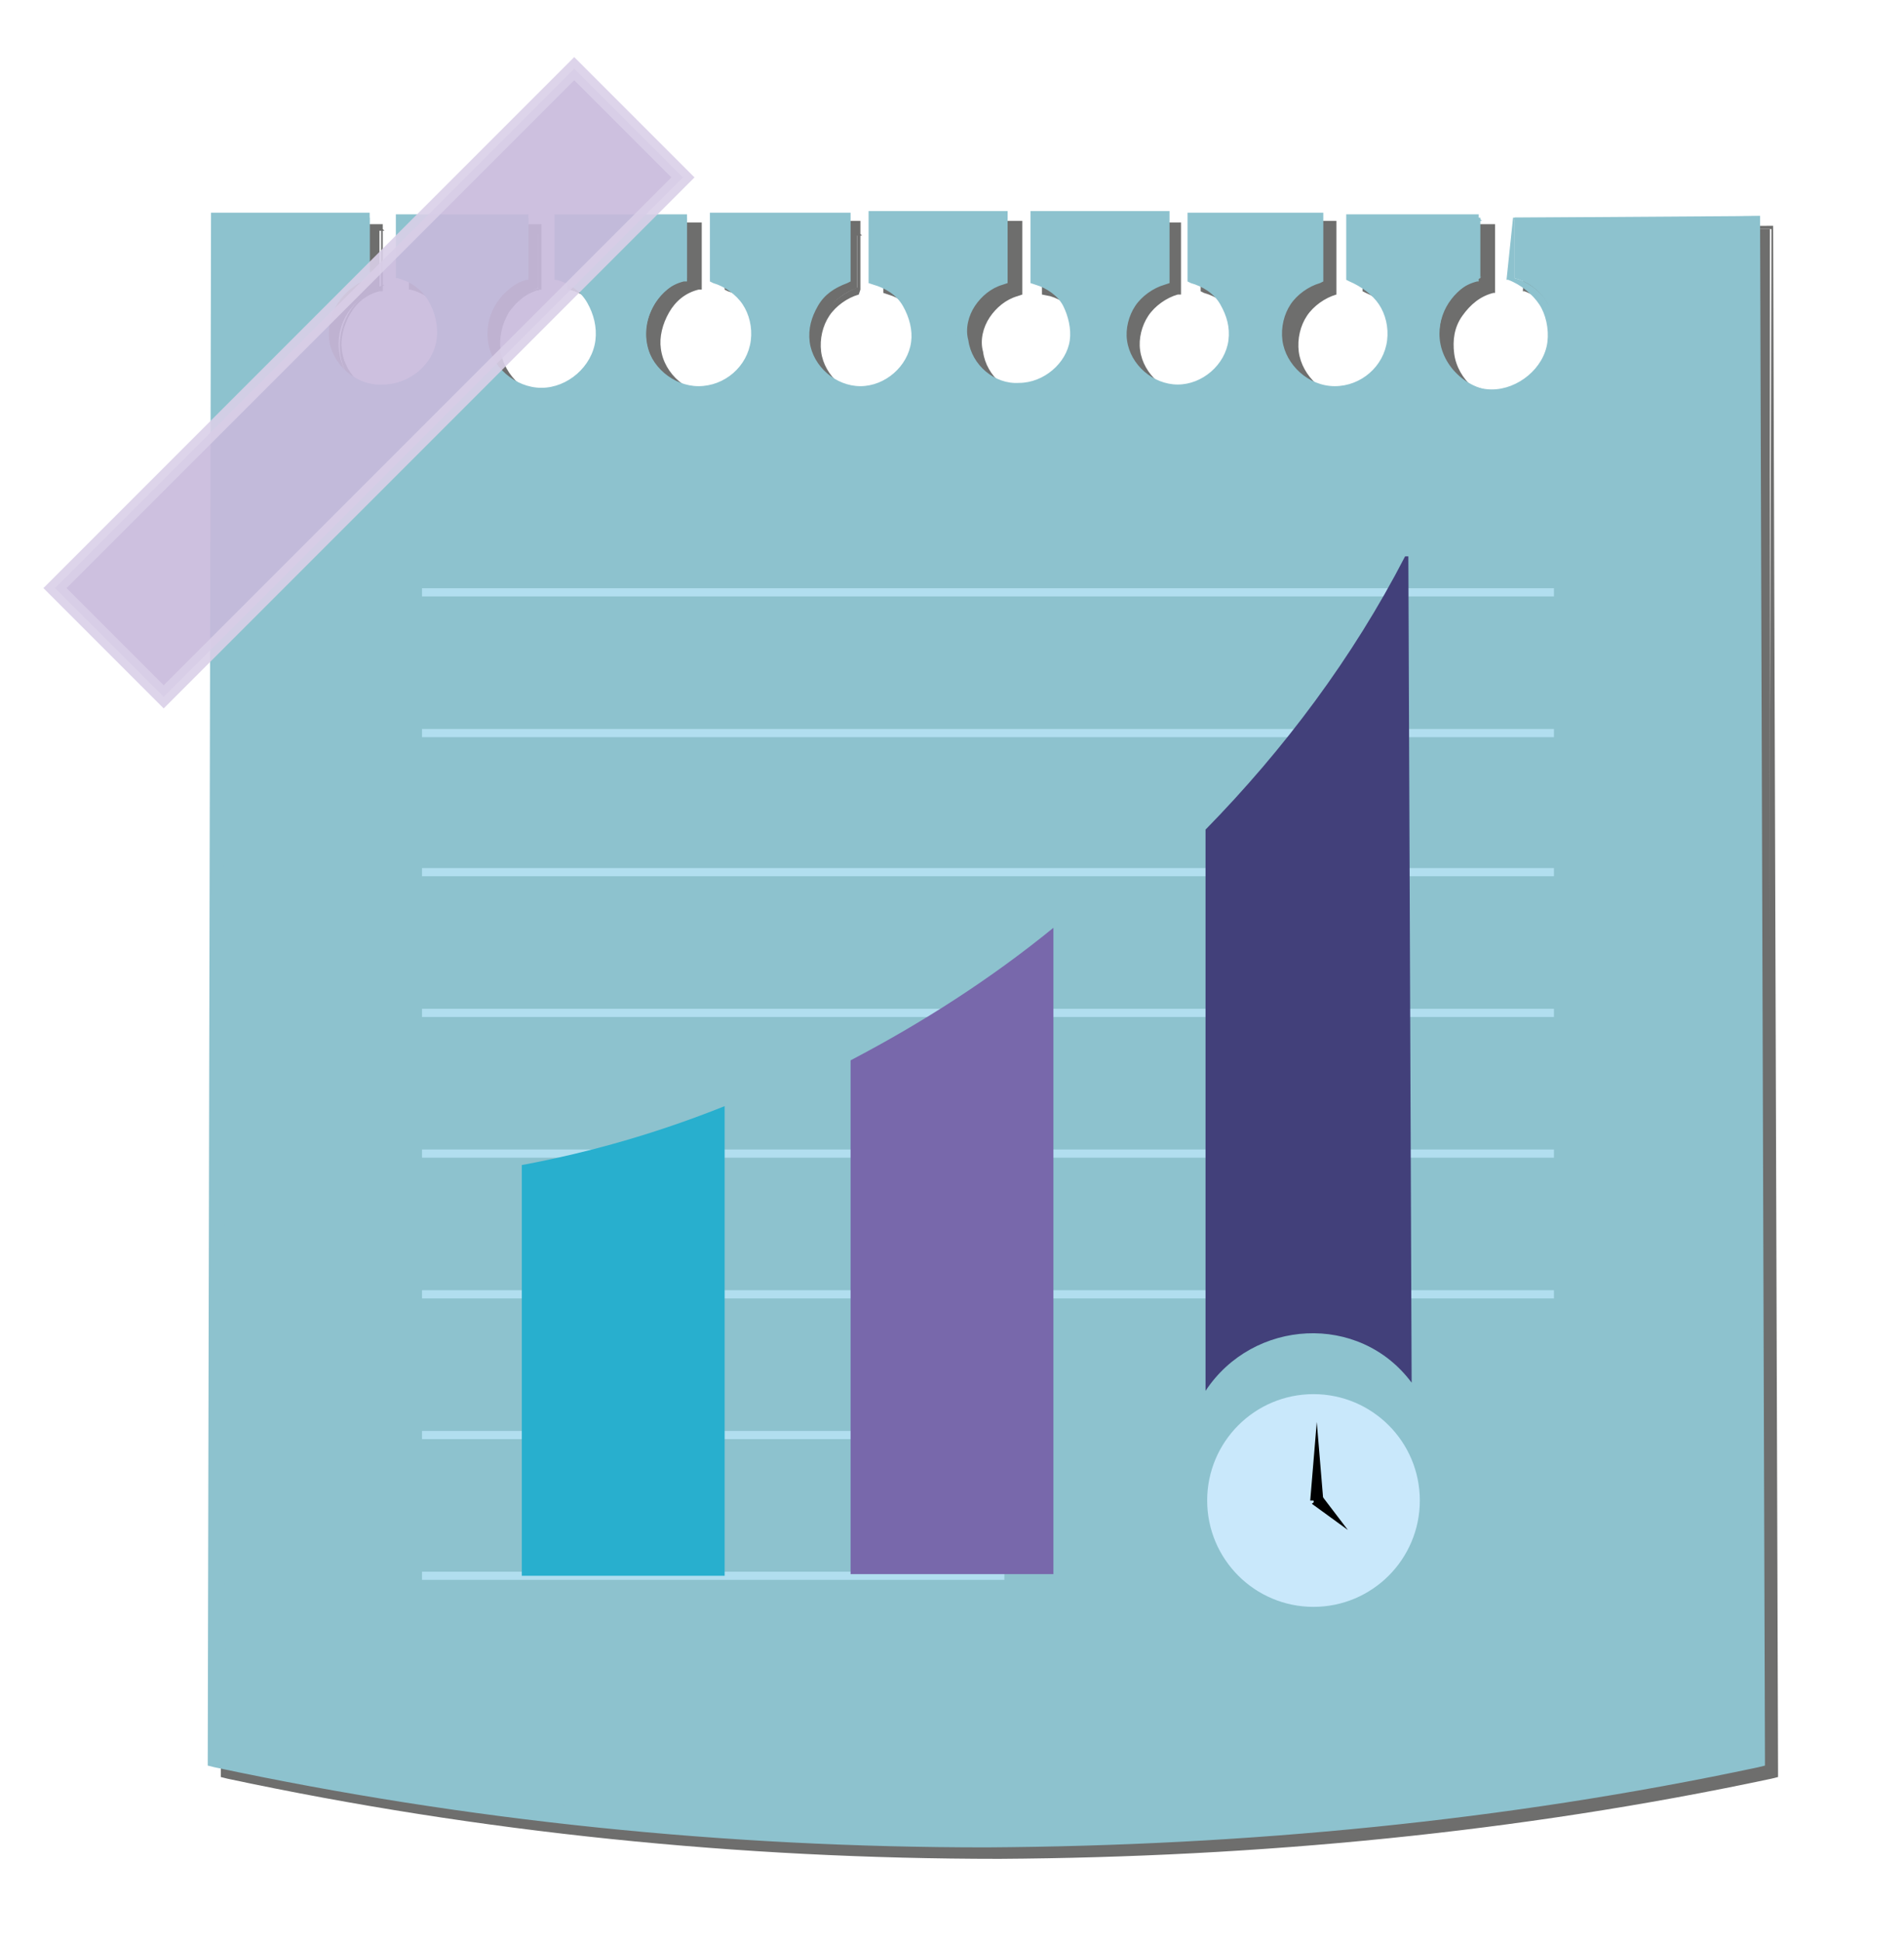 <?xml version="1.0" encoding="utf-8"?>
<!-- Generator: Adobe Illustrator 25.2.0, SVG Export Plug-In . SVG Version: 6.00 Build 0)  -->
<svg version="1.1" id="logo" xmlns="http://www.w3.org/2000/svg" xmlns:xlink="http://www.w3.org/1999/xlink" x="0px" y="0px"
	 viewBox="0 0 116.4 118.7" style="enable-background:new 0 0 116.4 118.7;" xml:space="preserve">
<style type="text/css">
	.st0{fill:#6E6E6D;}
	.st1{fill:#8DC2CE;}
	.st2{opacity:0.9;fill:#C8B9DC;stroke:#D9D0E8;stroke-width:1;stroke-miterlimit:10;enable-background:new    ;}
	.st3{fill:none;stroke:#B1DEEF;stroke-width:0.5;stroke-miterlimit:10;}
	.st4{fill:#8DC2CE;stroke:#8DC2CE;stroke-linecap:round;stroke-miterlimit:10;}
	.st5{fill:#C9E8FB;stroke:#C9E8FB;stroke-miterlimit:10;}
	.st6{fill:#28AFCE;}
	.st7{fill:#7868AB;}
	.st8{fill:#42407A;}
</style>
<g>
	<path class="st0" d="M93.3,14v3.7c1.5,0.4,2.5,1.8,2.5,3.4c0,2-1.6,3.5-3.5,3.5S88.8,23,88.8,21c0-1.6,1.1-2.9,2.5-3.4V14h-7.7v3.7
		c1.5,0.4,2.5,1.8,2.5,3.4c0,2-1.6,3.5-3.5,3.5S79,23,79,21c0-1.6,1.1-2.9,2.5-3.4V14h-7.7v3.7c1.5,0.4,2.5,1.8,2.5,3.4
		c0,2-1.6,3.5-3.5,3.5S69.3,23,69.3,21c0-1.6,1.1-2.9,2.5-3.4V14h-7.7v3.7c1.5,0.4,2.5,1.8,2.5,3.4c0,2-1.6,3.5-3.5,3.5
		S59.6,23,59.6,21c0-1.6,1.1-2.9,2.5-3.4V14h-7.7v3.7c1.5,0.4,2.5,1.8,2.5,3.4c0,2-1.6,3.5-3.5,3.5S49.9,23,49.9,21
		c0-1.6,1.1-2.9,2.5-3.4V14h-7.7v3.7c1.5,0.4,2.5,1.8,2.5,3.4c0,2-1.6,3.5-3.5,3.5S40.1,23,40.1,21c0-1.6,1.1-2.9,2.5-3.4V14h-7.7
		v3.7c1.5,0.4,2.5,1.8,2.5,3.4c0,2-1.6,3.5-3.5,3.5S30.4,23,30.4,21c0-1.6,1.1-2.9,2.5-3.4V14h-7.7v3.7c1.5,0.4,2.5,1.8,2.5,3.4
		c0,2-1.6,3.5-3.5,3.5S20.7,23,20.7,21c0-1.6,1.1-2.9,2.5-3.4V14H14v94.2c12.6,2.6,28.5,4.8,46.9,4.8c18.6,0,34.6-2.2,47.3-4.8
		c0-31.4,0-62.8,0-94.2H93.3z"/>
	<path class="st0" d="M93.3,14l0,3.7l-0.1-0.1c0.8,0.2,1.6,0.8,2,1.5c0.5,0.7,0.7,1.6,0.6,2.5c-0.2,1.7-1.8,3.2-3.6,3.1
		c-1.8,0-3.4-1.4-3.6-3.1c-0.1-0.9,0.1-1.8,0.5-2.5c0.5-0.7,1.2-1.3,2.1-1.6l-0.1,0.2l0-3.7l0.2,0.2l-7.7,0l0.2-0.2l0,3.7l-0.2-0.2
		c0.9,0.2,1.6,0.8,2.1,1.6c0.5,0.8,0.7,1.7,0.6,2.6c-0.2,1.8-1.9,3.3-3.8,3.3c-1.8,0-3.6-1.4-3.8-3.3c-0.1-0.9,0.1-1.8,0.6-2.6
		c0.5-0.8,1.3-1.3,2.1-1.6l-0.2,0.3l0-3.7l0.3,0.3l-7.7,0l0.3-0.3l0,3.7L74,17.3c0.9,0.3,1.7,0.8,2.2,1.6s0.7,1.7,0.6,2.7
		c-0.2,1.9-2,3.4-3.8,3.3c-1.9,0-3.6-1.5-3.9-3.3c-0.1-0.9,0.1-1.9,0.6-2.7c0.5-0.8,1.3-1.4,2.2-1.6l-0.3,0.4l0-3.7l0.4,0.4l-7.7,0
		l0.4-0.4l0,3.7l-0.3-0.4c0.9,0.3,1.7,0.9,2.2,1.7s0.7,1.8,0.6,2.7c-0.2,1.9-2,3.4-3.9,3.4c-1.9,0-3.7-1.5-3.9-3.4
		c-0.1-0.9,0.1-1.9,0.6-2.7c0.5-0.8,1.3-1.4,2.2-1.6l-0.3,0.4l0-3.7l0.4,0.4l-7.7,0l0.4-0.4l0,3.7l-0.3-0.4c0.9,0.3,1.7,0.8,2.2,1.6
		c0.5,0.8,0.7,1.8,0.6,2.7c-0.2,1.9-2,3.4-3.9,3.3c-1.9,0-3.6-1.5-3.8-3.3c-0.1-0.9,0.1-1.9,0.6-2.6s1.3-1.3,2.2-1.6l-0.2,0.3l0-3.7
		l0.3,0.3l-7.7,0L45,14l0,3.7l-0.2-0.3c0.9,0.3,1.6,0.8,2.1,1.6s0.7,1.7,0.6,2.6c-0.2,1.8-1.9,3.3-3.8,3.2c-1.8,0-3.5-1.4-3.7-3.2
		c-0.1-0.9,0.1-1.8,0.6-2.6c0.5-0.8,1.2-1.3,2.1-1.6l-0.2,0.2l0-3.7l0.2,0.2l-7.7,0l0.2-0.2l0,3.7L35,17.5c0.9,0.2,1.6,0.8,2.1,1.6
		s0.7,1.7,0.5,2.5c-0.2,1.8-1.9,3.2-3.7,3.2c-1.8,0-3.4-1.4-3.6-3.2c-0.1-0.9,0.1-1.8,0.6-2.5c0.5-0.7,1.2-1.3,2.1-1.5l-0.1,0.2
		l0-3.7l0.2,0.2l-7.7,0l0.2-0.2l0,3.7l-0.1-0.2c0.9,0.2,1.6,0.8,2.1,1.5c0.5,0.7,0.7,1.7,0.6,2.5c-0.2,1.8-1.9,3.2-3.7,3.2
		c-1.8,0-3.5-1.4-3.7-3.2c-0.1-0.9,0.1-1.8,0.6-2.6c0.5-0.8,1.2-1.3,2.1-1.6l-0.2,0.2l0-3.7l0.2,0.2l-9.2,0l0.3-0.3l0.1,47.1
		l0.1,47.1l-0.4-0.4c15.5,3.2,31.2,4.8,47,4.8c7.9,0,15.8-0.4,23.6-1.2s15.6-2,23.4-3.6l-0.4,0.5l0.3-94.2l0.1,0.1L93.3,14z
		 M93.3,13.9l15-0.1h0.1V14l0.3,94.2v0.4l-0.4,0.1c-15.5,3.3-31.4,4.8-47.2,4.9c-15.9,0-31.7-1.6-47.2-4.9l-0.4-0.1v-0.4l0.1-47.1
		l0.1-47.1v-0.3h0.3l9.2,0h0.2v0.2l0,3.7v0.2l-0.2,0c-0.8,0.2-1.4,0.7-1.8,1.4c-0.4,0.7-0.6,1.5-0.5,2.2c0.2,1.6,1.7,2.9,3.3,2.8
		c1.6,0,3.1-1.2,3.3-2.8c0.1-0.8-0.1-1.6-0.5-2.3c-0.4-0.7-1.1-1.2-1.9-1.4l-0.1,0v-0.1l0-3.7v-0.2h0.2l7.7,0h0.2v0.2l0,3.7v0.1
		l-0.1,0c-0.8,0.2-1.4,0.7-1.9,1.4c-0.4,0.7-0.6,1.5-0.5,2.3c0.2,1.6,1.7,2.9,3.3,2.9c1.6,0,3.1-1.3,3.3-2.9
		c0.1-0.8-0.1-1.6-0.5-2.3c-0.4-0.7-1.1-1.2-1.9-1.4l-0.1,0v-0.2l0-3.7v-0.2H35l7.7,0h0.2v0.2l0,3.7v0.2l-0.2,0
		c-0.8,0.2-1.4,0.7-1.8,1.4s-0.6,1.5-0.5,2.2c0.2,1.6,1.7,2.8,3.2,2.8c1.6,0,3-1.2,3.2-2.8c0.1-0.8-0.1-1.6-0.5-2.2
		c-0.4-0.6-1.1-1.1-1.8-1.3l-0.2-0.1v-0.2l0-3.7v-0.3h0.3l7.7,0h0.3v0.3l0,3.7v0.2L52.5,18c-0.7,0.2-1.4,0.7-1.8,1.3
		s-0.6,1.4-0.5,2.2c0.2,1.5,1.6,2.7,3.1,2.7c1.5,0,2.9-1.2,3.1-2.7c0.1-0.7-0.1-1.5-0.5-2.2S55,18.2,54.3,18L54,17.9v-0.3l0-3.7
		v-0.4h0.4l7.7,0h0.4V14l0,3.7V18l-0.3,0.1c-0.7,0.2-1.3,0.7-1.7,1.3c-0.4,0.6-0.6,1.4-0.4,2.1c0.2,1.5,1.6,2.7,3.1,2.6
		c1.5,0,2.9-1.2,3.1-2.6c0.1-0.7-0.1-1.5-0.4-2.1s-1-1.1-1.7-1.3L63.7,18v-0.3l0-3.7v-0.4h0.4l7.7,0h0.4V14l0,3.7V18L72,18
		c-0.7,0.2-1.4,0.7-1.8,1.3c-0.4,0.6-0.6,1.4-0.5,2.1c0.2,1.5,1.6,2.7,3.1,2.7c1.5,0,2.9-1.2,3.1-2.7c0.1-0.8-0.1-1.5-0.5-2.2
		s-1.1-1.1-1.8-1.3l-0.2-0.1v-0.3l0-3.7v-0.3h0.3l7.7,0h0.3V14l0,3.7v0.2L81.7,18c-0.7,0.2-1.4,0.7-1.8,1.3s-0.6,1.4-0.5,2.2
		c0.2,1.5,1.6,2.8,3.2,2.8c1.6,0,3-1.2,3.2-2.8c0.1-0.8-0.1-1.6-0.5-2.2s-1.1-1.1-1.8-1.4l-0.2-0.1v-0.2l0-3.7v-0.2h0.2l7.7,0h0.2
		V14l0,3.7v0.2l-0.1,0c-0.8,0.2-1.4,0.7-1.9,1.4s-0.6,1.5-0.5,2.3c0.2,1.6,1.7,2.9,3.3,2.9c1.6,0,3.2-1.3,3.4-2.9
		c0.1-0.8-0.1-1.7-0.5-2.3s-1.1-1.2-1.9-1.5l-0.1,0v0L93.3,13.9z"/>
</g>
<g>
	<path class="st1" d="M92.6,13.3V17c1.5,0.4,2.5,1.8,2.5,3.4c0,2-1.6,3.5-3.5,3.5S88,22.3,88,20.4c0-1.6,1.1-2.9,2.5-3.4v-3.7h-7.7
		V17c1.5,0.4,2.5,1.8,2.5,3.4c0,2-1.6,3.5-3.5,3.5s-3.5-1.6-3.5-3.5c0-1.6,1.1-2.9,2.5-3.4v-3.7h-7.7V17c1.5,0.4,2.5,1.8,2.5,3.4
		c0,2-1.6,3.5-3.5,3.5s-3.5-1.6-3.5-3.5c0-1.6,1.1-2.9,2.5-3.4v-3.7h-7.7V17c1.5,0.4,2.5,1.8,2.5,3.4c0,2-1.6,3.5-3.5,3.5
		s-3.5-1.6-3.5-3.5c0-1.6,1.1-2.9,2.5-3.4v-3.7h-7.7V17c1.5,0.4,2.5,1.8,2.5,3.4c0,2-1.6,3.5-3.5,3.5s-3.5-1.6-3.5-3.5
		c0-1.6,1.1-2.9,2.5-3.4v-3.7h-7.7V17c1.5,0.4,2.5,1.8,2.5,3.4c0,2-1.6,3.5-3.5,3.5s-3.5-1.6-3.5-3.5c0-1.6,1.1-2.9,2.5-3.4v-3.7
		h-7.7V17c1.5,0.4,2.5,1.8,2.5,3.4c0,2-1.6,3.5-3.5,3.5s-3.5-1.6-3.5-3.5c0-1.6,1.1-2.9,2.5-3.4v-3.7h-7.7V17
		c1.5,0.4,2.5,1.8,2.5,3.4c0,2-1.6,3.5-3.5,3.5s-3.5-1.6-3.5-3.5c0-1.6,1.1-2.9,2.5-3.4v-3.7h-9.2v94.2c12.6,2.6,28.5,4.8,46.9,4.8
		c18.6,0,34.6-2.2,47.3-4.8c0-21.8,0-43.7,0-65.6c0-9.6,0-19.1,0-28.7C102.6,13.3,97.6,13.3,92.6,13.3z"/>
	<path class="st1" d="M92.6,13.4l0,3.7L92.6,17c0.8,0.2,1.6,0.8,2,1.5c0.5,0.7,0.7,1.6,0.6,2.5c-0.2,1.7-1.8,3.2-3.6,3.1
		c-1.8,0-3.4-1.4-3.6-3.1c-0.1-0.9,0.1-1.8,0.5-2.5c0.5-0.7,1.2-1.3,2.1-1.6L90.4,17l0-3.7l0.2,0.2l-7.7,0l0.2-0.2l0,3.7l-0.2-0.2
		c0.9,0.2,1.6,0.8,2.1,1.6c0.5,0.8,0.7,1.7,0.6,2.6c-0.2,1.8-1.9,3.3-3.8,3.3c-1.8,0-3.6-1.4-3.8-3.3c-0.1-0.9,0.1-1.8,0.6-2.6
		c0.5-0.8,1.3-1.3,2.1-1.6L80.5,17l0-3.7l0.3,0.3l-7.7,0l0.3-0.3l0,3.7l-0.2-0.3c0.9,0.3,1.7,0.8,2.2,1.6s0.7,1.7,0.6,2.7
		c-0.2,1.9-2,3.4-3.8,3.3c-1.9,0-3.6-1.5-3.9-3.3c-0.1-0.9,0.1-1.9,0.6-2.7c0.5-0.8,1.3-1.4,2.2-1.6L70.7,17l0-3.7l0.4,0.4l-7.7,0
		l0.4-0.4l0,3.7l-0.3-0.4c0.9,0.3,1.7,0.9,2.2,1.7s0.7,1.8,0.6,2.7c-0.2,1.9-2,3.4-3.9,3.4c-1.9,0-3.7-1.5-3.9-3.4
		c-0.1-0.9,0.1-1.9,0.6-2.7c0.5-0.8,1.3-1.4,2.2-1.6L61,17l0-3.7l0.4,0.4l-7.7,0l0.4-0.4l0,3.7l-0.3-0.4c0.9,0.3,1.7,0.8,2.2,1.6
		c0.5,0.8,0.7,1.8,0.6,2.7c-0.2,1.9-2,3.4-3.9,3.3c-1.9,0-3.6-1.5-3.8-3.3c-0.1-0.9,0.1-1.9,0.6-2.6s1.3-1.3,2.2-1.6L51.4,17l0-3.7
		l0.3,0.3l-7.7,0l0.3-0.3l0,3.7L44,16.8c0.9,0.3,1.6,0.8,2.1,1.6s0.7,1.7,0.6,2.6c-0.2,1.8-1.9,3.3-3.8,3.2c-1.8,0-3.5-1.4-3.7-3.2
		c-0.1-0.9,0.1-1.8,0.6-2.6c0.5-0.8,1.2-1.3,2.1-1.6L41.7,17l0-3.7l0.2,0.2l-7.7,0l0.2-0.2l0,3.7l-0.1-0.2c0.9,0.2,1.6,0.8,2.1,1.6
		s0.7,1.7,0.5,2.5c-0.2,1.8-1.9,3.2-3.7,3.2c-1.8,0-3.4-1.4-3.6-3.2c-0.1-0.9,0.1-1.8,0.6-2.5c0.5-0.7,1.2-1.3,2.1-1.5L32.1,17
		l0-3.7l0.2,0.2l-7.7,0l0.2-0.2l0,3.7l-0.1-0.2c0.9,0.2,1.6,0.8,2.1,1.5c0.5,0.7,0.7,1.7,0.6,2.5c-0.2,1.8-1.9,3.2-3.7,3.2
		c-1.8,0-3.5-1.4-3.7-3.2c-0.1-0.9,0.1-1.8,0.6-2.6c0.5-0.8,1.2-1.3,2.1-1.6L22.3,17l0-3.7l0.2,0.2l-9.2,0l0.3-0.3l0.1,47.1
		l0.1,47.1l-0.4-0.4c15.5,3.2,31.2,4.8,47,4.8c7.9,0,15.8-0.4,23.6-1.2s15.6-2,23.4-3.6l-0.4,0.5l0.3-94.2l0.1,0.1L92.6,13.4z
		 M92.5,13.3l15-0.1h0.1v0.1l0.3,94.2v0.4l-0.4,0.1c-15.5,3.3-31.4,4.8-47.2,4.9c-15.9,0-31.7-1.6-47.2-4.9l-0.4-0.1v-0.4l0.1-47.1
		l0.1-47.1v-0.3h0.3l9.2,0h0.2v0.2l0,3.7v0.2l-0.2,0c-0.8,0.2-1.4,0.7-1.8,1.4c-0.4,0.7-0.6,1.5-0.5,2.2c0.2,1.6,1.7,2.9,3.3,2.8
		c1.6,0,3.1-1.2,3.3-2.8c0.1-0.8-0.1-1.6-0.5-2.3c-0.4-0.7-1.1-1.2-1.9-1.4l-0.1,0V17l0-3.7v-0.2h0.2l7.7,0h0.2v0.2l0,3.7v0.1
		l-0.1,0c-0.8,0.2-1.4,0.7-1.9,1.4c-0.4,0.7-0.6,1.5-0.5,2.3c0.2,1.6,1.7,2.9,3.3,2.9c1.6,0,3.1-1.3,3.3-2.9
		c0.1-0.8-0.1-1.6-0.5-2.3c-0.4-0.7-1.1-1.2-1.9-1.4l-0.1,0V17l0-3.7v-0.2h0.2l7.7,0h0.2v0.2l0,3.7v0.2l-0.2,0
		c-0.8,0.2-1.4,0.7-1.8,1.4s-0.6,1.5-0.5,2.2c0.2,1.6,1.7,2.8,3.2,2.8c1.6,0,3-1.2,3.2-2.8c0.1-0.8-0.1-1.6-0.5-2.2
		c-0.4-0.6-1.1-1.1-1.8-1.3l-0.2-0.1V17l0-3.7V13h0.3l7.7,0H52v0.3l0,3.7v0.2l-0.2,0.1C51,17.6,50.4,18,50,18.7s-0.6,1.4-0.5,2.2
		c0.2,1.5,1.6,2.7,3.1,2.7c1.5,0,2.9-1.2,3.1-2.7c0.1-0.7-0.1-1.5-0.5-2.2s-1.1-1.1-1.8-1.3l-0.3-0.1V17l0-3.7v-0.4h0.4l7.7,0h0.4
		v0.4l0,3.7v0.3l-0.3,0.1c-0.7,0.2-1.3,0.7-1.7,1.3c-0.4,0.6-0.6,1.4-0.4,2.1c0.2,1.5,1.6,2.7,3.1,2.6c1.5,0,2.9-1.2,3.1-2.6
		c0.1-0.7-0.1-1.5-0.4-2.1s-1-1.1-1.7-1.3l-0.3-0.1V17l0-3.7v-0.4h0.4l7.7,0h0.4v0.4l0,3.7v0.3l-0.3,0.1c-0.7,0.2-1.4,0.7-1.8,1.3
		c-0.4,0.6-0.6,1.4-0.5,2.1c0.2,1.5,1.6,2.7,3.1,2.7c1.5,0,2.9-1.2,3.1-2.7c0.1-0.8-0.1-1.5-0.5-2.2s-1.1-1.1-1.8-1.3l-0.2-0.1V17
		l0-3.7V13h0.3l7.7,0h0.3v0.3l0,3.7v0.2l-0.2,0.1c-0.7,0.2-1.4,0.7-1.8,1.3s-0.6,1.4-0.5,2.2c0.2,1.5,1.6,2.8,3.2,2.8
		c1.6,0,3-1.2,3.2-2.8c0.1-0.8-0.1-1.6-0.5-2.2s-1.1-1.1-1.8-1.4l-0.2-0.1V17l0-3.7v-0.2h0.2l7.7,0h0.2v0.2l0,3.7v0.2l-0.1,0
		c-0.8,0.2-1.4,0.7-1.9,1.4s-0.6,1.5-0.5,2.3c0.2,1.6,1.7,2.9,3.3,2.9c1.6,0,3.2-1.3,3.4-2.9c0.1-0.8-0.1-1.7-0.5-2.3
		s-1.1-1.2-1.9-1.5l-0.1,0v0L92.5,13.3z"/>
</g>
<rect x="0.1" y="18.7" transform="matrix(0.707 -0.707 0.707 0.707 -9.931 22.79)" class="st2" width="44.9" height="9.4"/>
<line class="st3" x1="25.8" y1="36.2" x2="95" y2="36.2"/>
<line class="st3" x1="25.8" y1="44.8" x2="95" y2="44.8"/>
<line class="st3" x1="25.8" y1="53.3" x2="95" y2="53.3"/>
<line class="st3" x1="25.8" y1="61.9" x2="95" y2="61.9"/>
<line class="st3" x1="25.8" y1="70.5" x2="95" y2="70.5"/>
<line class="st3" x1="25.8" y1="79.1" x2="95" y2="79.1"/>
<line class="st3" x1="25.8" y1="87.7" x2="61.4" y2="87.7"/>
<line class="st3" x1="25.8" y1="96.3" x2="61.4" y2="96.3"/>
<path class="st4" d="M134.7,66.4"/>
<circle class="st5" cx="80.3" cy="91.7" r="6"/>
<g>
	<polygon points="80.1,91.7 80.5,86.9 80.9,91.7 	"/>
</g>
<g>
	<polygon points="80.8,91.4 82.4,93.5 80.2,91.9 	"/>
</g>
<circle cx="80.5" cy="91.7" r="0.2"/>
<path class="st6" d="M31.9,96.3h12.4V67.6c-4,1.6-8.1,2.8-12.4,3.6V96.3z"/>
<path class="st7" d="M52,96.2h12.4V56.7c-3.8,3.1-8,5.8-12.4,8.1V96.2z"/>
<path class="st8" d="M86.3,84.5L86.1,34h-0.2c-3.2,6.2-7.4,11.8-12.2,16.7V85C76.6,80.6,83.1,80.2,86.3,84.5z"/>
</svg>
